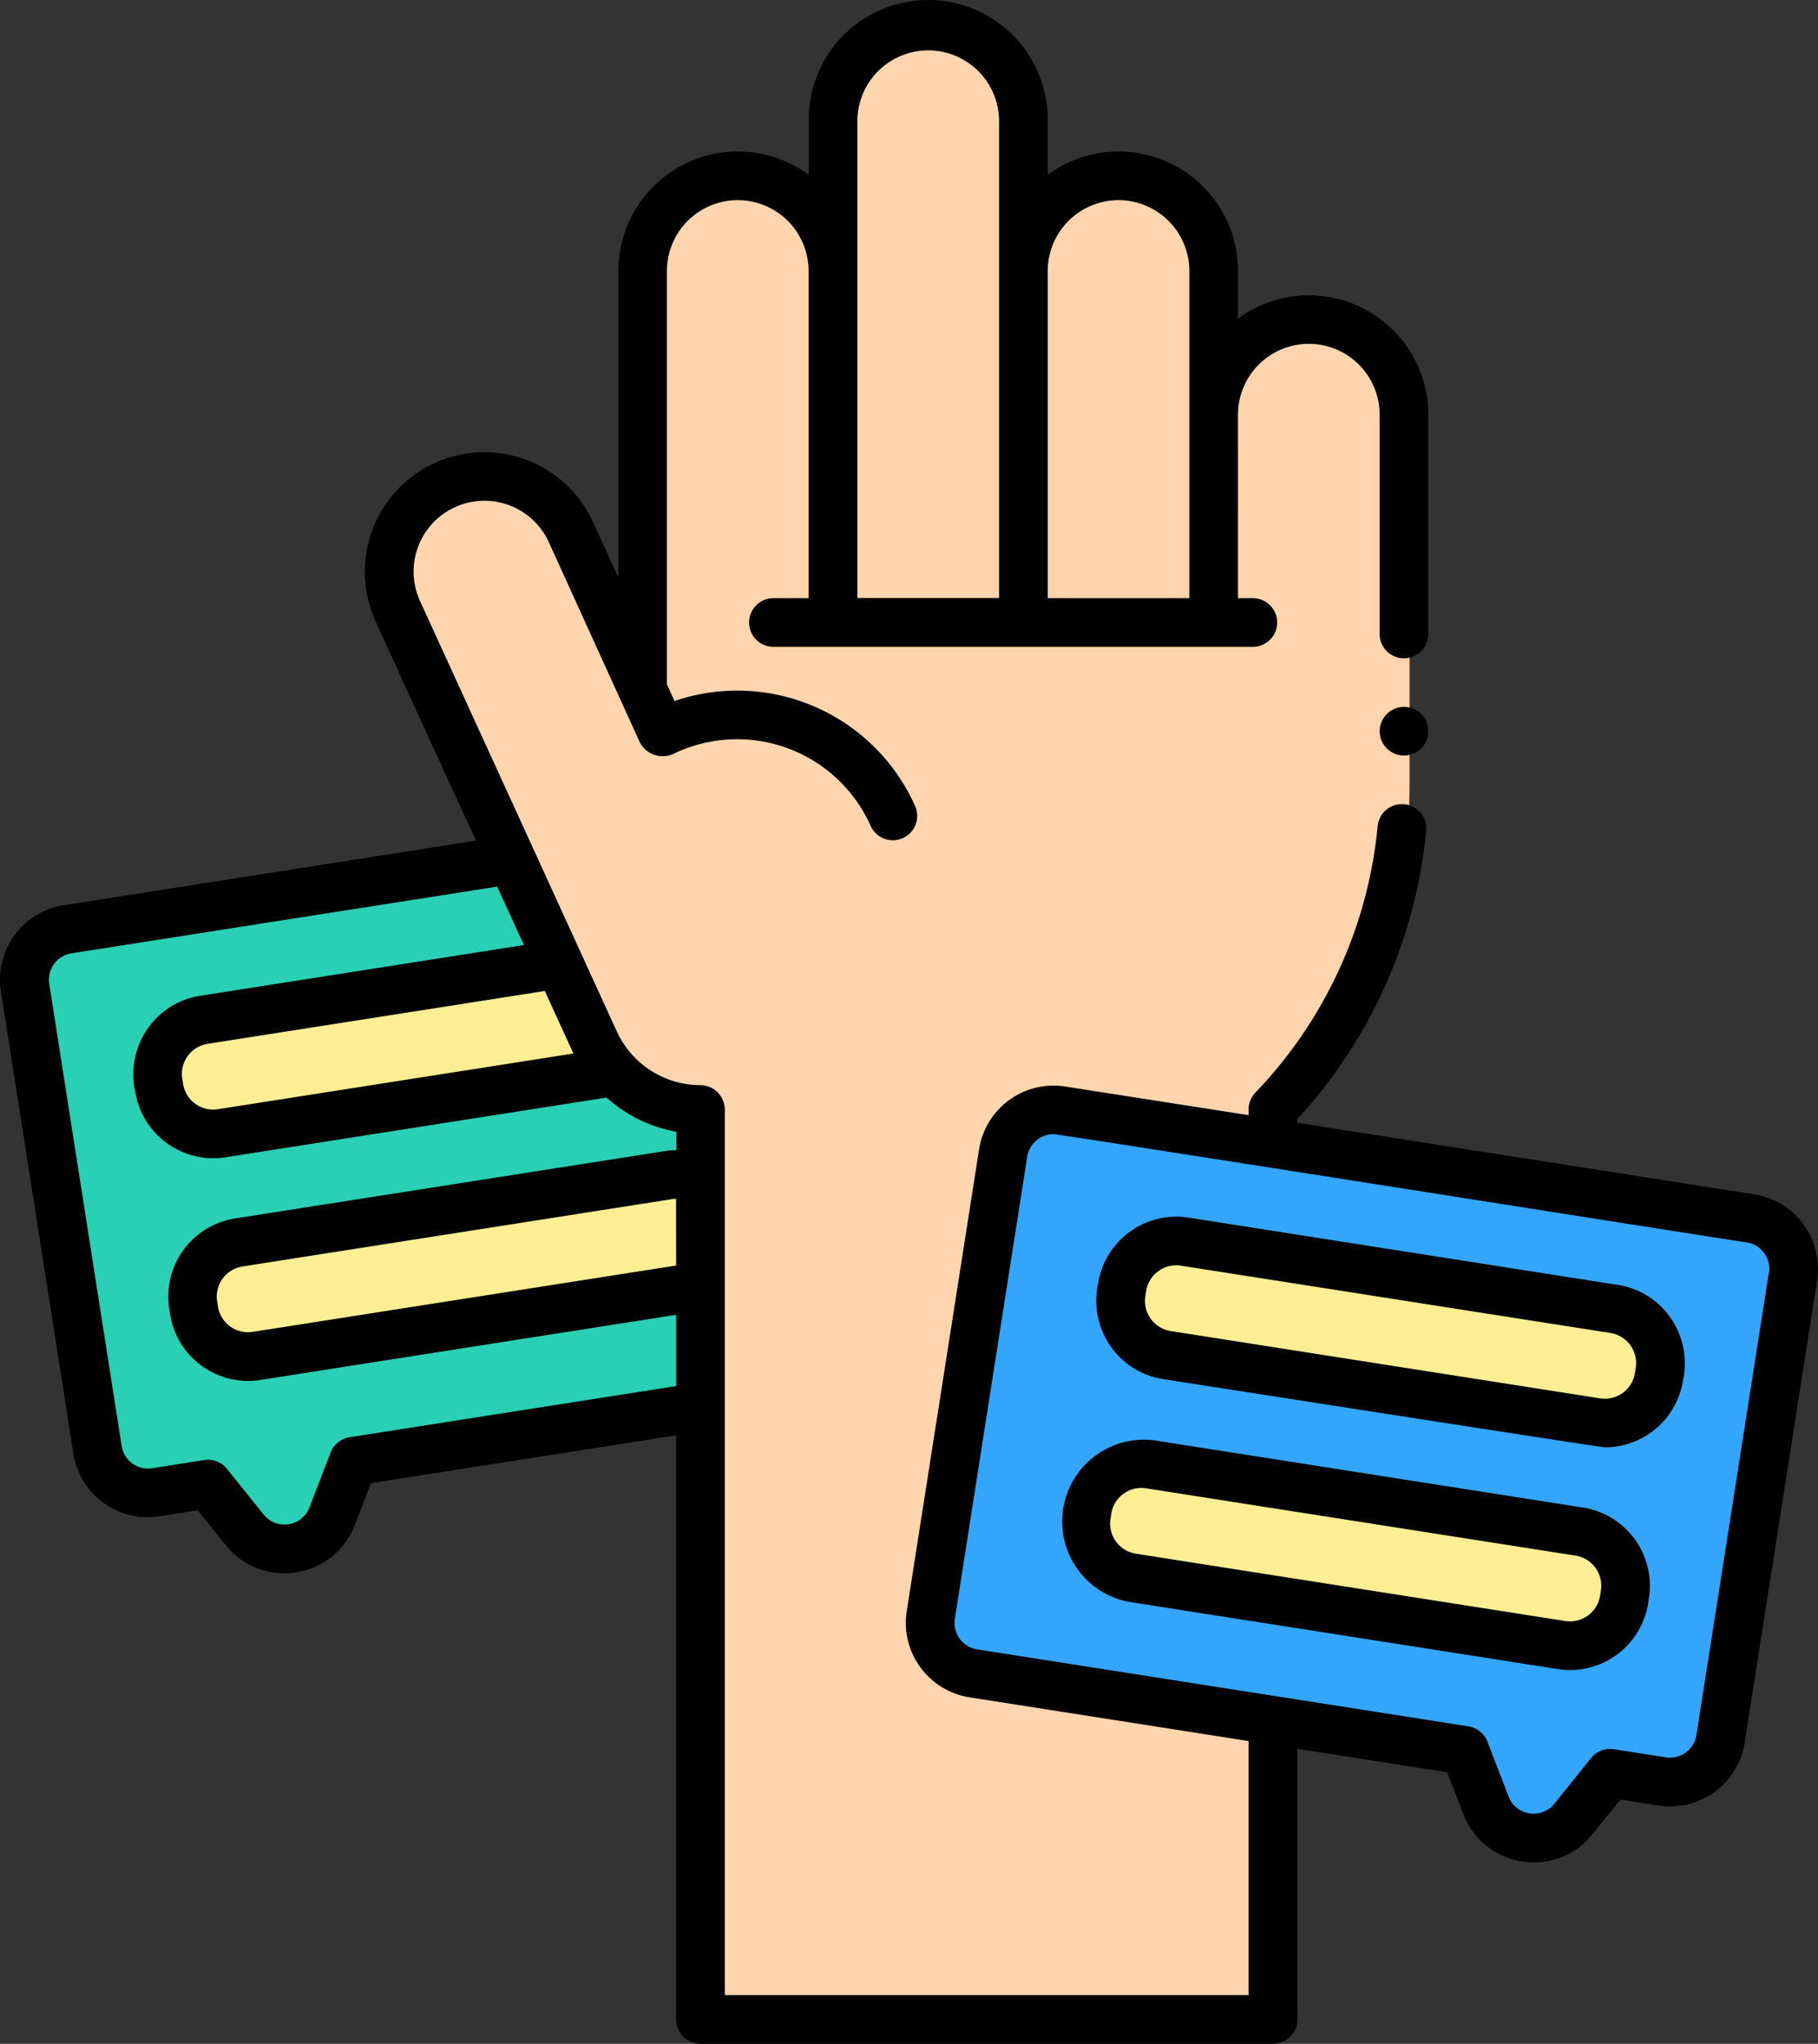 <svg xmlns="http://www.w3.org/2000/svg" width="44.449" height="49.975" viewBox="0 0 44.449 49.975">
  <rect x="0" y="0" width="44.449" height="49.975" fill="#333333" stroke="none"/>
  <g id="raise-hand_11256741" transform="translate(-30.462 -3.998)">
    <g id="Layer_4" data-name="Layer 4" transform="translate(31.195 4.594)">
      <g id="Grupo_1132695" data-name="Grupo 1132695" transform="translate(0)">
        <g id="Grupo_1132694" data-name="Grupo 1132694" transform="translate(22.147 26.541)">
          <path id="Trazado_933289" data-name="Trazado 933289" d="M264.426,277.692l16.846,2.64a1.248,1.248,0,0,1,1.04,1.426l-1.77,11.3a1.248,1.248,0,0,1-1.426,1.04l-1.273-.2-.9,1.121a1.248,1.248,0,0,1-2.135-.335l-.518-1.344-12.015-1.883a1.248,1.248,0,0,1-1.04-1.426l1.77-11.3A1.248,1.248,0,0,1,264.426,277.692Z" transform="translate(-261.214 -277.676)" fill="#33a6fb"/>
          <g id="Grupo_1132693" data-name="Grupo 1132693" transform="translate(3.616 3.005)">
            <rect id="Rectángulo_414327" data-name="Rectángulo 414327" width="13.309" height="2.807" rx="1.404" transform="translate(14.001 4.836) rotate(-171.084)" fill="#ffee93"/>
            <rect id="Rectángulo_414328" data-name="Rectángulo 414328" width="13.309" height="2.807" rx="1.404" transform="translate(13.149 10.28) rotate(-171.084)" fill="#ffee93"/>
          </g>
        </g>
        <path id="Trazado_933290" data-name="Trazado 933290" d="M54.389,222.1a2.844,2.844,0,0,1-2.586-1.661l-2.036-4.448-10.854,1.7a1.248,1.248,0,0,0-1.04,1.426l1.77,11.3a1.248,1.248,0,0,0,1.426,1.04l1.273-.2.9,1.121a1.248,1.248,0,0,0,2.135-.335L45.9,230.7l8.487-1.33V222.1Z" transform="translate(-37.858 -195.569)" fill="#29d0b3"/>
        <path id="Trazado_933291" data-name="Trazado 933291" d="M81.388,243.638l-.867-1.894-8.689,1.362a1.338,1.338,0,0,0-1.115,1.53l.02.129a1.338,1.338,0,0,0,1.53,1.115l9.61-1.506a2.838,2.838,0,0,1-.489-.735Z" transform="translate(-67.444 -218.766)" fill="#ffee93"/>
        <path id="Trazado_933292" data-name="Trazado 933292" d="M91.724,293.752a1.332,1.332,0,0,0-.786-.116l-10.5,1.646a1.339,1.339,0,0,0-1.115,1.53l.02.129a1.338,1.338,0,0,0,1.53,1.115l10.5-1.646a1.338,1.338,0,0,0,.352-.107Z" transform="translate(-75.194 -265.498)" fill="#ffee93"/>
        <path id="Trazado_933293" data-name="Trazado 933293" d="M142.108,50.321a1.248,1.248,0,0,1-1.04-1.426l1.77-11.3a1.248,1.248,0,0,1,1.426-1.04l5.168.81v-.833a11.455,11.455,0,0,0,3.205-7.947V19.543a2.326,2.326,0,0,0-4.653,0V16.03a2.326,2.326,0,1,0-4.653,0v-3.7a2.326,2.326,0,0,0-4.653,0v3.7a2.326,2.326,0,0,0-4.653,0V26.268l-1.755-3.853a2.326,2.326,0,0,0-4.234,1.929l1.118,2.456,3.695,8.073a2.844,2.844,0,0,0,2.586,1.661v22.25h14V51.469l-7.325-1.148Z" transform="translate(-118.907 -10)" fill="#ffd5ae"/>
      </g>
    </g>
    <g id="Layer_3" data-name="Layer 3" transform="translate(30.462 3.999)">
      <g id="Grupo_1132696" data-name="Grupo 1132696" transform="translate(0 0)">
        <path id="Trazado_933294" data-name="Trazado 933294" d="M313.53,305.688l-10.5-1.646a1.936,1.936,0,0,0-2.21,1.611,1.958,1.958,0,0,0,.328,1.567,1.921,1.921,0,0,0,1.263.771s10.7,1.669,10.8,1.669a1.937,1.937,0,0,0,1.909-1.634,1.957,1.957,0,0,0-.328-1.567A1.921,1.921,0,0,0,313.53,305.688Zm.435,2.025-.02.129a.744.744,0,0,1-.85.62l-10.5-1.646a.744.744,0,0,1-.62-.85l.02-.129a.744.744,0,0,1,.85-.62l10.5,1.646a.744.744,0,0,1,.62.85Z" transform="translate(-273.972 -274.271)"/>
        <path id="Trazado_933295" data-name="Trazado 933295" d="M304.923,360.586l-10.5-1.646a2,2,0,0,0-.619,3.949l10.5,1.646a1.933,1.933,0,0,0,2.209-1.611l.02-.129A1.936,1.936,0,0,0,304.923,360.586Zm.435,2.025-.02.129a.744.744,0,0,1-.85.62l-10.5-1.646a.745.745,0,0,1-.62-.85l.02-.129a.744.744,0,0,1,.85-.62l10.5,1.646a.745.745,0,0,1,.62.85Z" transform="translate(-266.217 -323.725)"/>
        <path id="Trazado_933296" data-name="Trazado 933296" d="M74.557,33.937a1.83,1.83,0,0,0-1.2-.735L62.178,31.451v-.088a12.1,12.1,0,0,0,3.152-7.052.595.595,0,1,0-1.185-.112,10.9,10.9,0,0,1-2.99,6.515.6.6,0,0,0-.166.413v.138l-4.481-.7A1.844,1.844,0,0,0,54.4,32.1l-1.77,11.3A1.845,1.845,0,0,0,54.166,45.5l6.822,1.069v6.211H48.183V31.127a.6.6,0,0,0-.595-.595,2.255,2.255,0,0,1-2.045-1.313L40.73,18.691a1.731,1.731,0,0,1,3.151-1.435L46.1,22.138a.63.63,0,0,0,.868.273,3.574,3.574,0,0,1,4.785,1.79.595.595,0,0,0,1.083-.493,4.759,4.759,0,0,0-5.883-2.569l-.185-.407V10.624a1.731,1.731,0,1,1,3.463,0v8h-.859a.595.595,0,0,0,0,1.19H61.093a.595.595,0,0,0,0-1.19h-.363V14.137a1.731,1.731,0,1,1,3.463,0V19.5a.595.595,0,1,0,1.19,0v-5.36a2.92,2.92,0,0,0-4.653-2.352V10.624a2.92,2.92,0,0,0-4.653-2.352V6.92a2.921,2.921,0,1,0-5.843,0V8.272a2.92,2.92,0,0,0-4.653,2.352v7.5l-.619-1.358a2.921,2.921,0,0,0-5.317,2.422l1.119,2.457L42.1,24.553,32.02,26.132a1.843,1.843,0,0,0-1.535,2.106l1.77,11.3a1.843,1.843,0,0,0,2.106,1.535l.934-.146.689.854a1.821,1.821,0,0,0,1.426.686,1.887,1.887,0,0,0,.293-.023,1.824,1.824,0,0,0,1.434-1.157l.395-1.024,7.461-1.169V53.378a.6.6,0,0,0,.595.595h14a.6.6,0,0,0,.595-.595v-6.62l3.663.574.395,1.024a1.824,1.824,0,0,0,1.434,1.157,1.887,1.887,0,0,0,.293.023,1.821,1.821,0,0,0,1.426-.686L70.078,48l.934.146a1.844,1.844,0,0,0,2.106-1.535l1.77-11.3a1.831,1.831,0,0,0-.331-1.371ZM57.809,8.892a1.734,1.734,0,0,1,1.732,1.732v8H56.078v-8h0a1.733,1.733,0,0,1,1.731-1.732ZM51.425,6.92a1.732,1.732,0,0,1,3.463,0v11.7H51.425ZM46.993,34.942,36.641,36.564a.744.744,0,0,1-.85-.62l-.02-.129a.744.744,0,0,1,.62-.85l10.5-1.646a.743.743,0,0,1,.1-.008Zm-2.511-5.184L35.788,31.12a.744.744,0,0,1-.85-.62l-.02-.129a.744.744,0,0,1,.62-.85l8.244-1.292.679,1.484.021.043ZM39.008,39.14a.6.6,0,0,0-.463.374l-.518,1.344a.653.653,0,0,1-1.117.175l-.9-1.121a.594.594,0,0,0-.555-.214l-1.273.2a.653.653,0,0,1-.746-.544l-1.77-11.3a.653.653,0,0,1,.544-.746l10.408-1.631.654,1.429-7.914,1.24a1.921,1.921,0,0,0-1.263.771,1.957,1.957,0,0,0-.328,1.567,1.934,1.934,0,0,0,2.21,1.611l9.315-1.46a3.453,3.453,0,0,0,1.706.835v.451a1.949,1.949,0,0,0-.283.023l-10.5,1.646A1.933,1.933,0,0,0,34.6,36l.02.129a1.935,1.935,0,0,0,1.906,1.635,1.962,1.962,0,0,0,.3-.024l10.168-1.593v1.742L39.009,39.14Zm34.7-4.016-1.77,11.3a.654.654,0,0,1-.746.544l-1.273-.2a.594.594,0,0,0-.555.214l-.9,1.121a.653.653,0,0,1-1.117-.175l-.518-1.344a.6.6,0,0,0-.463-.374L54.351,44.327a.654.654,0,0,1-.544-.746l1.77-11.3a.654.654,0,0,1,.644-.552c.075-.011,16.86,2.642,16.948,2.648a.653.653,0,0,1,.544.746Z" transform="translate(-30.462 -3.999)"/>
        <circle id="Elipse_9691" data-name="Elipse 9691" cx="0.595" cy="0.595" r="0.595" transform="translate(33.732 17.283)"/>
      </g>
    </g>
  </g>
</svg>
